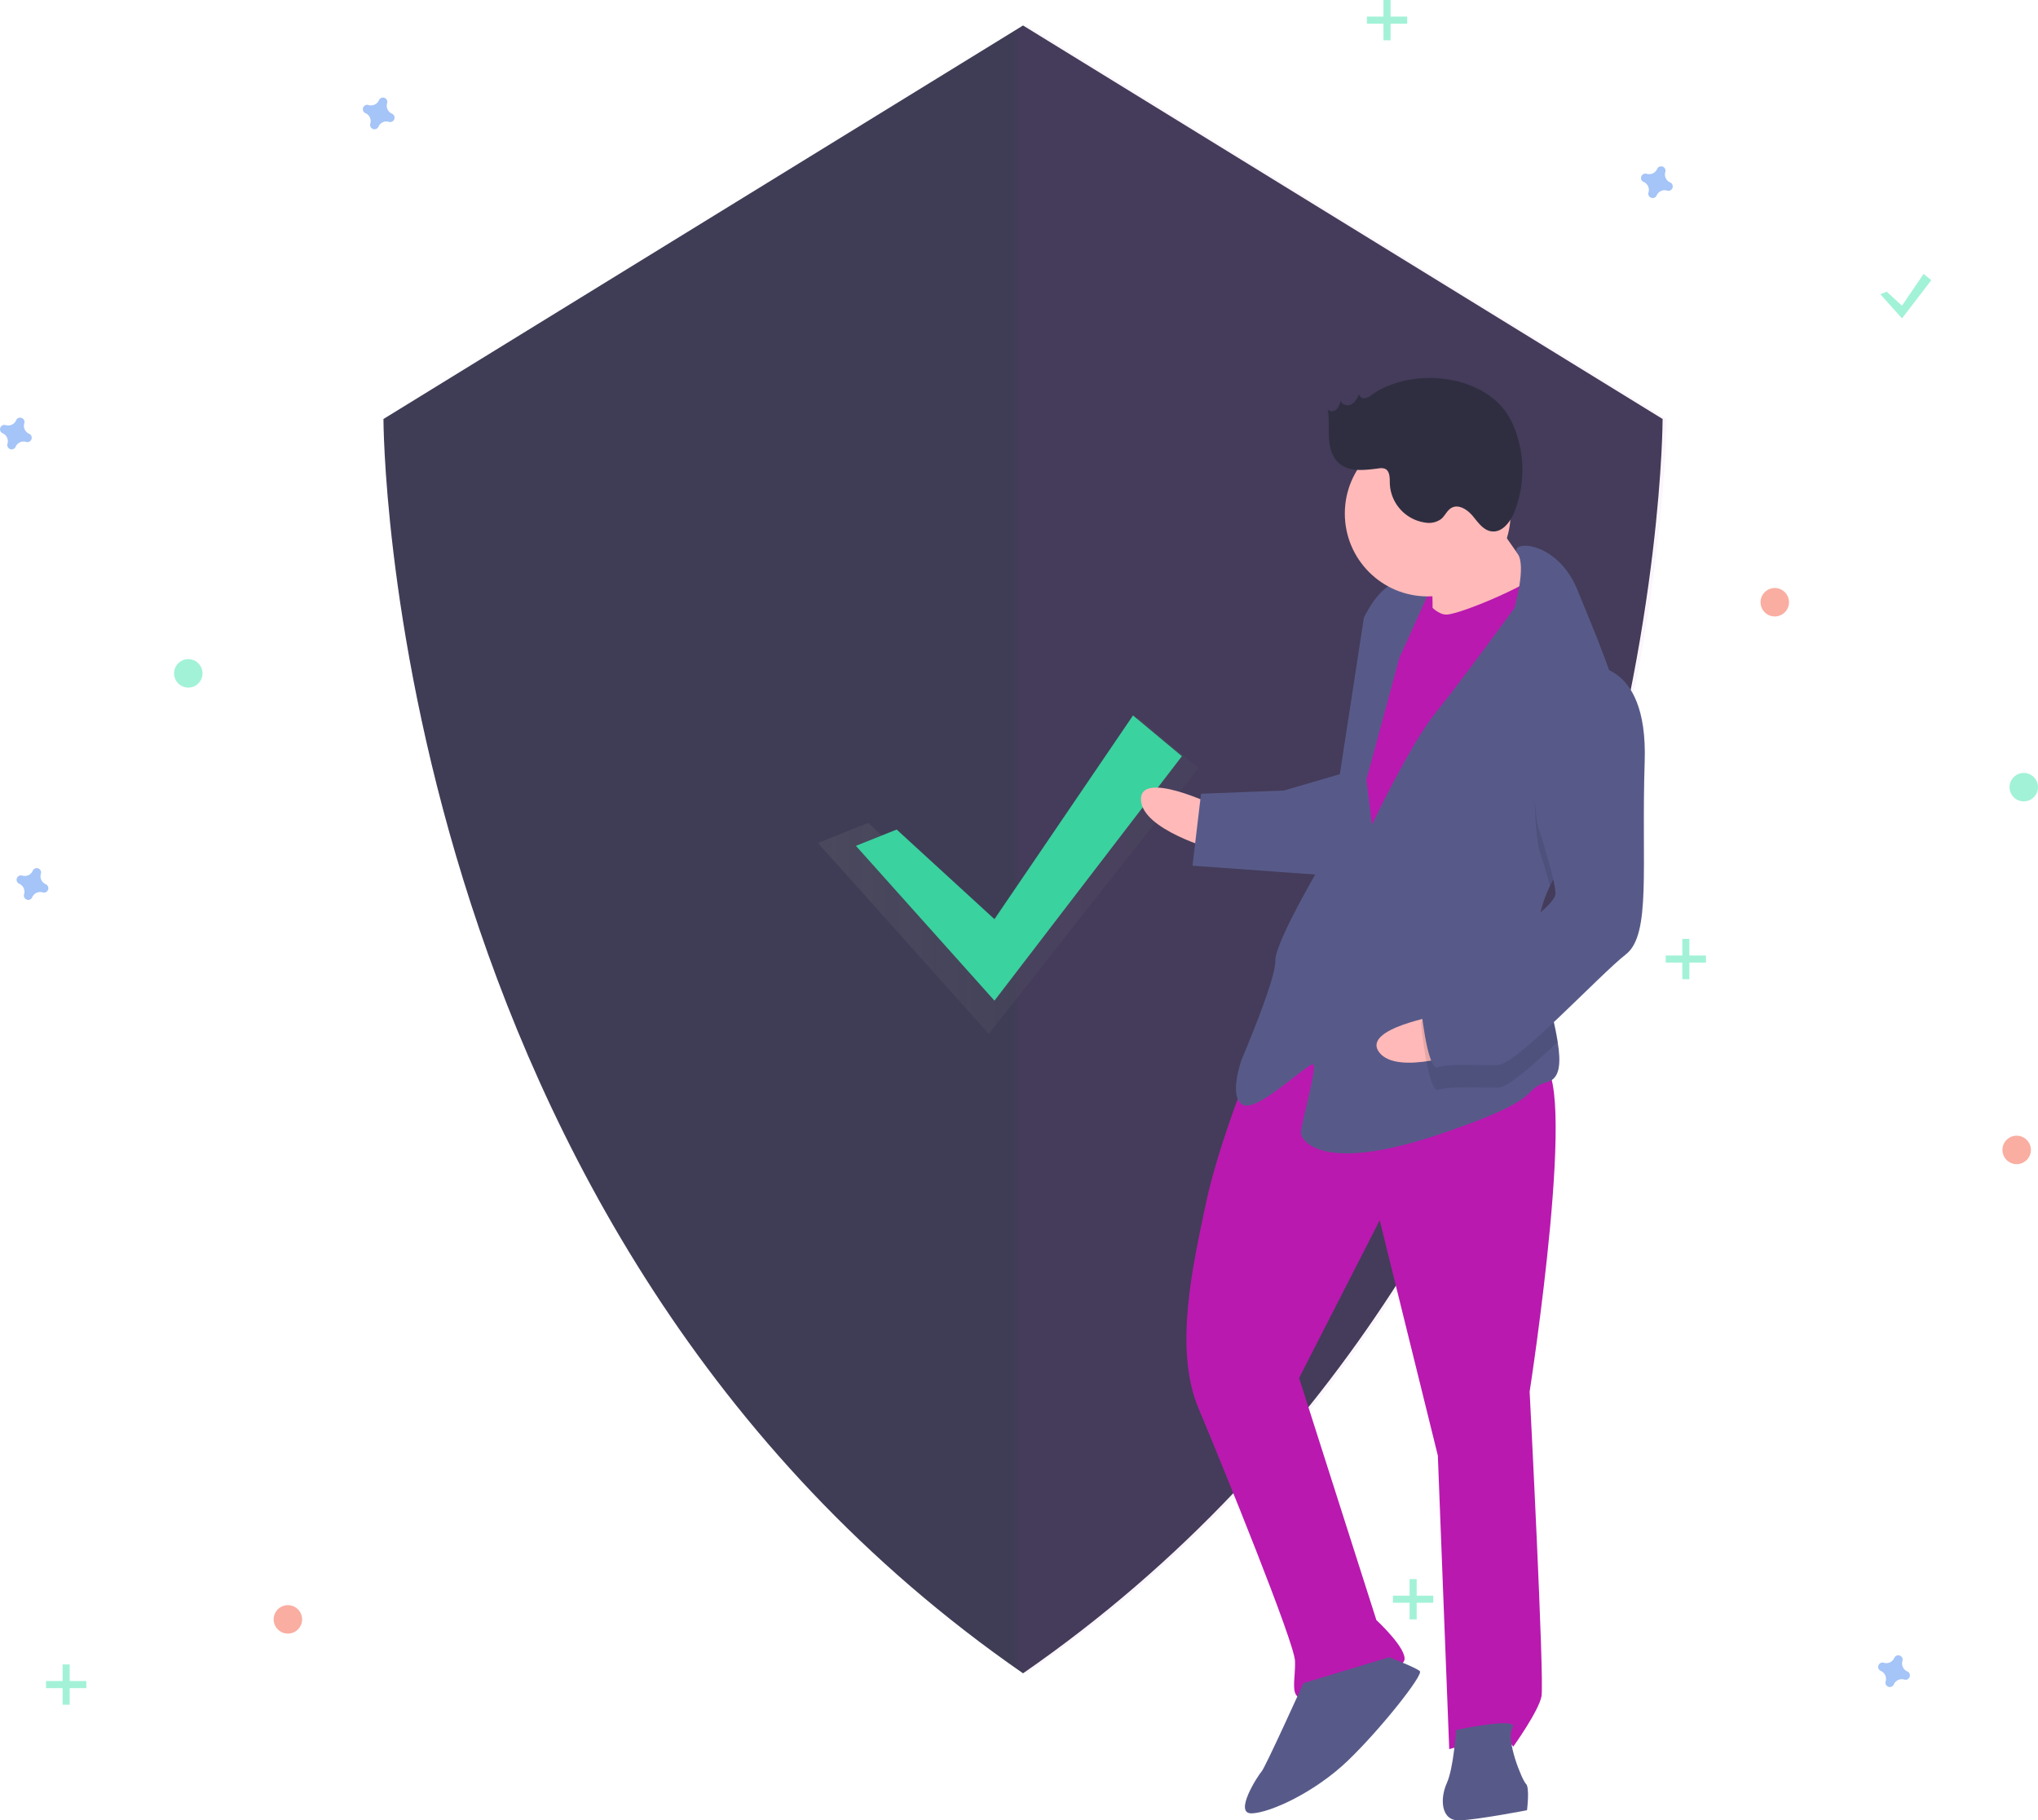 <svg id="f921693e-33a8-40f4-b606-3710578972cc" data-name="Layer 1" xmlns="http://www.w3.org/2000/svg" xmlns:xlink="http://www.w3.org/1999/xlink" width="859.399" height="767.784" viewBox="0 0 859.399 767.784"><defs><linearGradient id="b629f179-8ab2-4411-a7df-956765958247" x1="344.921" y1="369.397" x2="505.399" y2="369.397" gradientUnits="userSpaceOnUse"><stop offset="0" stop-color="gray" stop-opacity="0.25"/><stop offset="0.535" stop-color="gray" stop-opacity="0.12"/><stop offset="1" stop-color="gray" stop-opacity="0.1"/></linearGradient></defs><title>Security on</title><path d="M601.7,76.854,331.998,242.825s0,342.314,269.702,529.031c269.702-186.717,269.702-529.031,269.702-529.031Z" transform="translate(-170.3 -66.108)" fill="#3f3d56"/><path d="M603.31,76.854l-4.61,2.837V768.618c1.531,1.082,3.062,2.165,4.61,3.238,269.702-186.717,269.702-529.031,269.702-529.031Z" transform="translate(-170.3 -66.108)" fill="#b919af" opacity="0.04"/><g opacity="0.7"><polygon points="366.106 347.068 416.949 393.674 479.977 302.75 505.399 323.935 416.949 436.044 344.921 355.542 366.106 347.068" fill="url(#b629f179-8ab2-4411-a7df-956765958247)"/></g><polygon points="378.106 349.868 419.349 387.674 477.777 301.75 498.399 318.935 419.349 422.044 360.921 356.742 378.106 349.868" fill="#3ad29f"/><path d="M335.59,114.064a3.675,3.675,0,0,1-2.047-4.441,1.766,1.766,0,0,0,.08-.408h0a1.843,1.843,0,0,0-3.31-1.221h0a1.766,1.766,0,0,0-.204.362,3.675,3.675,0,0,1-4.441,2.047,1.766,1.766,0,0,0-.408-.08h0a1.843,1.843,0,0,0-1.221,3.31h0a1.766,1.766,0,0,0,.362.204,3.675,3.675,0,0,1,2.047,4.441,1.766,1.766,0,0,0-.08.408h0a1.843,1.843,0,0,0,3.31,1.221h0a1.766,1.766,0,0,0,.204-.362,3.675,3.675,0,0,1,4.441-2.047,1.766,1.766,0,0,0,.408.08h0a1.843,1.843,0,0,0,1.221-3.31h0A1.766,1.766,0,0,0,335.59,114.064Z" transform="translate(-170.3 -66.108)" fill="#4d8af0" opacity="0.5"/><path d="M189.59,439.064a3.675,3.675,0,0,1-2.047-4.441,1.766,1.766,0,0,0,.08-.408h0a1.843,1.843,0,0,0-3.31-1.221h0a1.766,1.766,0,0,0-.204.362,3.675,3.675,0,0,1-4.441,2.047,1.766,1.766,0,0,0-.408-.08h0a1.843,1.843,0,0,0-1.221,3.31h0a1.766,1.766,0,0,0,.362.204,3.675,3.675,0,0,1,2.047,4.441,1.766,1.766,0,0,0-.08.408h0a1.843,1.843,0,0,0,3.31,1.221h0a1.766,1.766,0,0,0,.204-.362,3.675,3.675,0,0,1,4.441-2.047,1.766,1.766,0,0,0,.408.08h0a1.843,1.843,0,0,0,1.221-3.31h0A1.766,1.766,0,0,0,189.59,439.064Z" transform="translate(-170.3 -66.108)" fill="#4d8af0" opacity="0.5"/><circle cx="748.399" cy="254" r="6" fill="#f55f44" opacity="0.5"/><circle cx="121.399" cy="683" r="6" fill="#f55f44" opacity="0.5"/><circle cx="850.399" cy="485" r="6" fill="#f55f44" opacity="0.5"/><path d="M874.59,143.064a3.675,3.675,0,0,1-2.047-4.441,1.766,1.766,0,0,0,.08-.408h0a1.843,1.843,0,0,0-3.31-1.221h0a1.766,1.766,0,0,0-.204.362,3.675,3.675,0,0,1-4.441,2.047,1.766,1.766,0,0,0-.408-.08h0a1.843,1.843,0,0,0-1.221,3.31h0a1.766,1.766,0,0,0,.362.204,3.675,3.675,0,0,1,2.047,4.441,1.766,1.766,0,0,0-.08.408h0a1.843,1.843,0,0,0,3.31,1.221h0a1.766,1.766,0,0,0,.204-.362,3.675,3.675,0,0,1,4.441-2.047,1.766,1.766,0,0,0,.408.08h0a1.843,1.843,0,0,0,1.221-3.31h0A1.766,1.766,0,0,0,874.59,143.064Z" transform="translate(-170.3 -66.108)" fill="#4d8af0" opacity="0.5"/><path d="M974.59,771.064a3.675,3.675,0,0,1-2.047-4.441,1.766,1.766,0,0,0,.08-.408h0a1.843,1.843,0,0,0-3.31-1.221h0a1.766,1.766,0,0,0-.204.362,3.675,3.675,0,0,1-4.441,2.047,1.766,1.766,0,0,0-.408-.08h0a1.843,1.843,0,0,0-1.221,3.31h0a1.766,1.766,0,0,0,.362.204,3.675,3.675,0,0,1,2.047,4.441,1.766,1.766,0,0,0-.08.408h0a1.843,1.843,0,0,0,3.31,1.221h0a1.766,1.766,0,0,0,.204-.362,3.675,3.675,0,0,1,4.441-2.047,1.766,1.766,0,0,0,.408.08h0a1.843,1.843,0,0,0,1.221-3.31h0A1.766,1.766,0,0,0,974.59,771.064Z" transform="translate(-170.3 -66.108)" fill="#4d8af0" opacity="0.5"/><path d="M182.59,249.064a3.675,3.675,0,0,1-2.047-4.441,1.766,1.766,0,0,0,.08-.408h0a1.843,1.843,0,0,0-3.31-1.221h0a1.766,1.766,0,0,0-.204.362,3.675,3.675,0,0,1-4.441,2.047,1.766,1.766,0,0,0-.408-.08h0a1.843,1.843,0,0,0-1.221,3.31h0a1.766,1.766,0,0,0,.362.204,3.675,3.675,0,0,1,2.047,4.441,1.766,1.766,0,0,0-.08.408h0a1.843,1.843,0,0,0,3.31,1.221h0a1.766,1.766,0,0,0,.204-.362,3.675,3.675,0,0,1,4.441-2.047,1.766,1.766,0,0,0,.408.08h0a1.843,1.843,0,0,0,1.221-3.31h0A1.766,1.766,0,0,0,182.59,249.064Z" transform="translate(-170.3 -66.108)" fill="#4d8af0" opacity="0.5"/><circle cx="79.399" cy="284" r="6" fill="#47e6b1" opacity="0.5"/><circle cx="853.399" cy="332" r="6" fill="#47e6b1" opacity="0.5"/><g opacity="0.5"><rect x="583.399" width="3" height="17" fill="#47e6b1"/><rect x="753.7" y="66.108" width="3" height="17" transform="translate(659.507 -746.7) rotate(90)" fill="#47e6b1"/></g><g opacity="0.5"><rect x="594.399" y="666" width="3" height="17" fill="#47e6b1"/><rect x="764.7" y="732.108" width="3" height="17" transform="translate(1336.507 -91.7) rotate(90)" fill="#47e6b1"/></g><g opacity="0.5"><rect x="26.399" y="702" width="3" height="17" fill="#47e6b1"/><rect x="196.7" y="768.108" width="3" height="17" transform="translate(804.507 512.3) rotate(90)" fill="#47e6b1"/></g><g opacity="0.5"><rect x="709.399" y="396" width="3" height="17" fill="#47e6b1"/><rect x="879.7" y="462.108" width="3" height="17" transform="translate(1181.507 -476.7) rotate(90)" fill="#47e6b1"/></g><polygon points="795.606 123.018 802.049 128.924 811.177 115.5 814.399 118.185 802.049 134.294 792.921 124.092 795.606 123.018" fill="#47e6b1" opacity="0.5"/><rect x="760.29" y="305.8" width="22.242" height="28.597" transform="translate(-182.125 -35.976) rotate(-2.221)" fill="#b919af"/><path d="M681.71,405.459s-30.779-14.706-30.286-2.005,31.025,21.056,31.025,21.056Z" transform="translate(-170.3 -66.108)" fill="#ffb9b9"/><path d="M698.597,512.919s-14.521,35.542-19.886,61.189-13.536,60.942-3.026,85.974,40.392,98.599,40.7,106.537-2.559,15.999,3.791,15.752,40.907-11.126,42.31-15.95-11.79-17.032-11.79-17.032L718.117,647.306,752.107,580.801l24.516,99.215,4.802,123.828s23.567-7.274,26.988-1.047c0,0,10.559-14.719,11.9-21.131s-4.987-128.591-4.987-128.591,21.632-139.163,4.169-138.486S733.633,473.402,698.597,512.919Z" transform="translate(-170.3 -66.108)" fill="#b919af"/><path d="M719.929,776.02s-16.109,35.603-17.635,37.252-12.023,17.955-4.085,17.648,26.68-8.984,40.476-22.239,31.984-36.219,30.335-37.745-12.947-5.858-12.947-5.858Z" transform="translate(-170.3 -66.108)" fill="#575a89"/><path d="M784.292,795.784s-.972,15.937-3.901,22.41-2.559,15.999,5.378,15.691,28.453-4.283,28.453-4.283,1.218-9.587-.431-11.113-8.676-18.743-5.686-23.628S784.292,795.784,784.292,795.784Z" transform="translate(-170.3 -66.108)" fill="#575a89"/><path d="M796.036,278.601s16.922,26.373,23.518,32.477-11.962,19.543-11.962,19.543l-33.215,4.468s.418-30.225-1.293-33.338S796.036,278.601,796.036,278.601Z" transform="translate(-170.3 -66.108)" fill="#ffb9b9"/><path d="M767.165,313.109s6.843,12.454,13.193,12.208,39.196-14.239,40.599-19.064,10.88,34.557,10.88,34.557L751.465,482.25,731.86,468.701l9.499-83.045,7.802-44.821Z" transform="translate(-170.3 -66.108)" fill="#b919af"/><path d="M823.921,439.692c-3.206,6.707-5.208,13.7-4.931,20.86.012.318.025.635.053.952.761,14.693,6.173,31.686,8.115,44.044,1.409,8.865,1.008,15.336-4.18,16.856-12.577,3.668,1.834,6.289-46.826,22.485s-57.152,2.216-57.275-.959,6.891-27.296,5.242-28.822-23.074,19.974-29.548,17.045-.739-19.051-.739-19.051,14.583-33.954,14.275-41.892,22.089-45.375,22.089-45.375L745.432,326.671s5.858-12.947,13.734-14.842,14.411,2.621,14.411,2.621L760.397,343.58l-13.905,51.417,2.326,18.989s16.17-34.016,26.791-47.147,33.264-44.218,33.264-44.218,5.286-17.837,1.296-23.168c-3.991-5.346,16.647-6.147,25.446,15.771,4.664,11.616,12.236,28.939,16.979,45.068,4.227,14.289,6.223,27.646,2.036,35.281C848.229,407.237,832.129,422.568,823.921,439.692Z" transform="translate(-170.3 -66.108)" fill="#575a89"/><path d="M854.629,395.573c-6.4,11.664-22.5,26.995-30.708,44.119-2.144-7.723-4.759-15.715-4.759-15.715s-10.031-53.669,19.64-67.539a19.858,19.858,0,0,1,13.791,3.853C856.82,374.581,858.817,387.938,854.629,395.573Z" transform="translate(-170.3 -66.108)" opacity="0.1"/><path d="M736.843,392.191l-25.154,7.335-34.926,1.354-3.593,30.348,57.398,4.134S744.904,395.058,736.843,392.191Z" transform="translate(-170.3 -66.108)" fill="#575a89"/><path d="M777.861,494.231s-33.652,5.583-25.971,15.71,37.492-.52,37.492-.52Z" transform="translate(-170.3 -66.108)" fill="#ffb9b9"/><path d="M819.044,461.504c.761,14.693,6.173,31.686,8.115,44.044-10.72,10.146-20.914,19.095-24.756,19.244-7.938.308-20.7-.787-25.401.985s-7.458-28.33-7.458-28.33S772.349,487.8,784.865,482.545C793.313,478.99,809.506,469.347,819.044,461.504Z" transform="translate(-170.3 -66.108)" opacity="0.1"/><path d="M838.433,346.913s26.865-4.222,25.414,40.353,2.832,73.027-7.973,81.396-45.903,46.298-53.84,46.606-20.7-.787-25.401.985-7.458-28.33-7.458-28.33,2.806-9.648,15.321-14.904,42.002-23.888,41.756-30.238-7.458-28.33-7.458-28.33S808.762,360.783,838.433,346.913Z" transform="translate(-170.3 -66.108)" fill="#575a89"/><circle cx="602.045" cy="216.591" r="34.952" fill="#ffb9b9"/><path d="M748.811,232.602a6.749,6.749,0,0,1-2.939,1.475,2.097,2.097,0,0,1-2.43-1.683c-.8,1.658-1.702,3.426-3.335,4.277s-4.157.137-4.393-1.689a7.706,7.706,0,0,1-1.774,3.744c-1.013.966-2.85,1.21-3.734.125.715,3.907.274,7.926.498,11.892s1.282,8.171,4.278,10.778c4.37,3.803,10.941,2.865,16.689,2.144a5.066,5.066,0,0,1,2.615.143c2.152.917,2.055,3.913,2.084,6.252a17.373,17.373,0,0,0,15.212,16.497,8.709,8.709,0,0,0,6.472-1.58c1.632-1.383,2.466-3.638,4.336-4.677,3.042-1.69,6.732.775,8.956,3.452s4.416,5.969,7.862,6.459c4.557.648,8.028-3.996,9.73-8.272a48.223,48.223,0,0,0-.958-37.47C798.467,223.729,765.964,220.448,748.811,232.602Z" transform="translate(-170.3 -66.108)" fill="#2f2e41"/></svg>